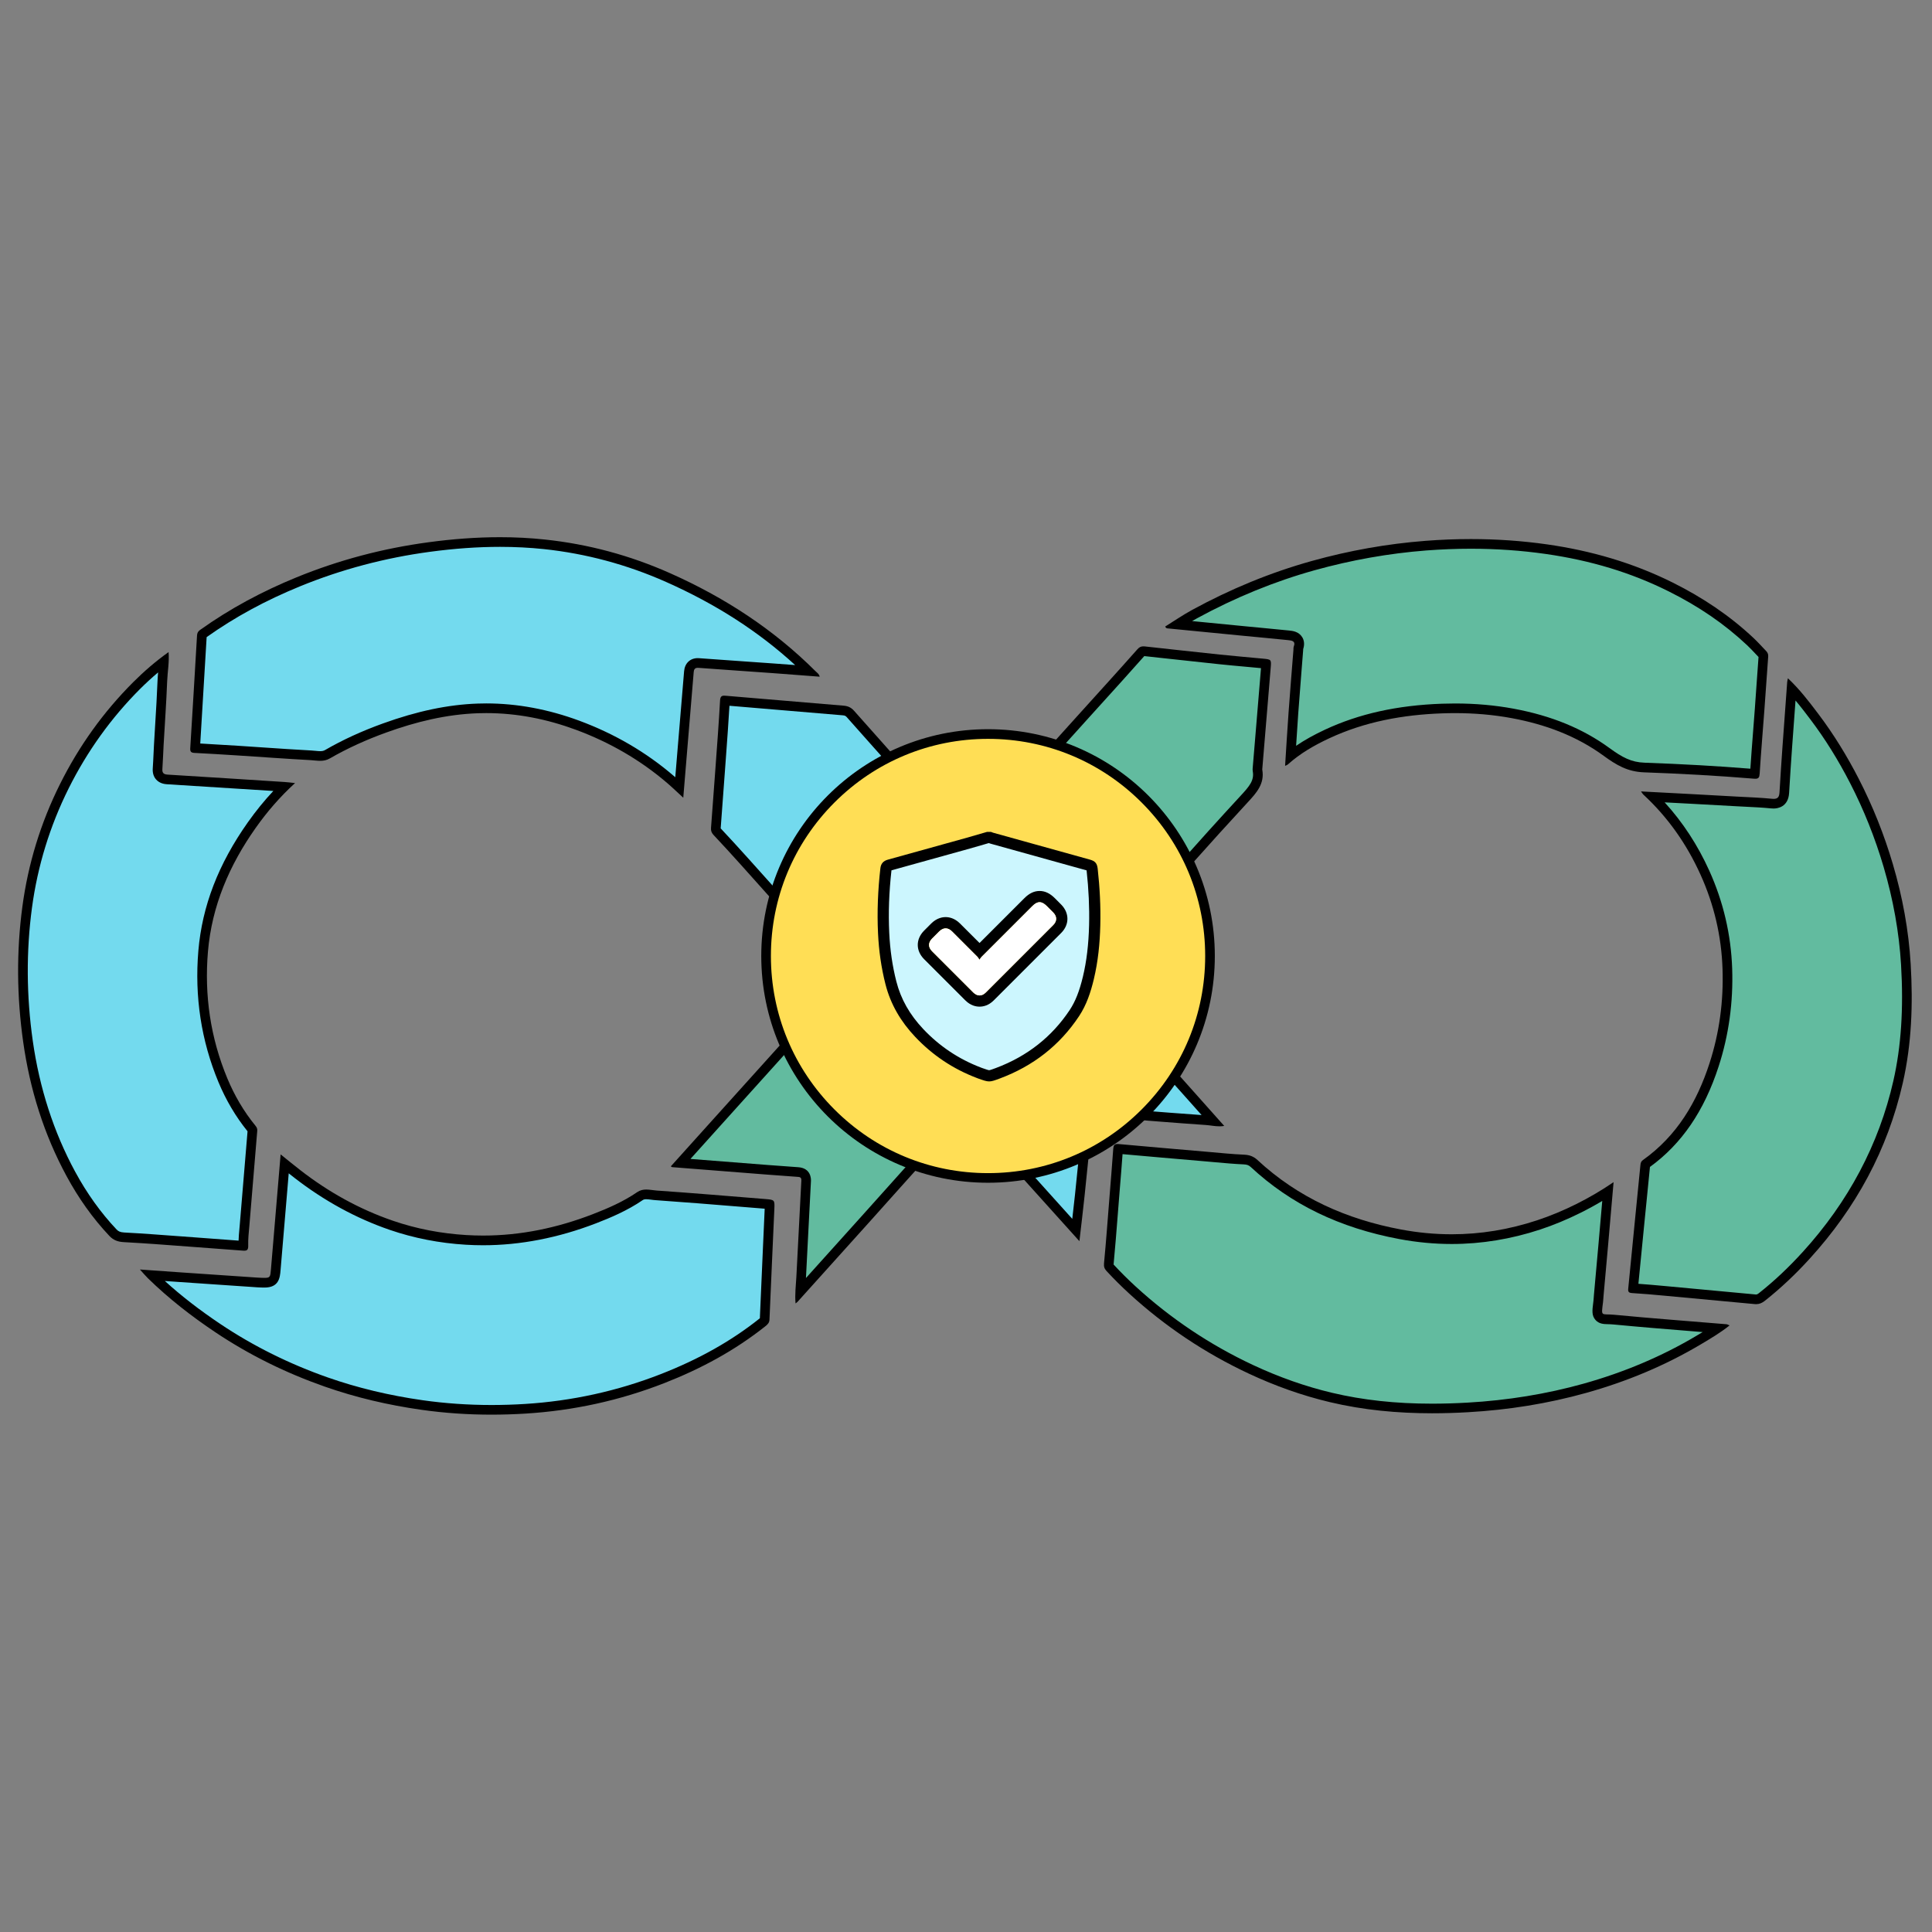 <?xml version="1.0" encoding="utf-8"?>
<!-- Generator: Adobe Illustrator 23.0.0, SVG Export Plug-In . SVG Version: 6.00 Build 0)  -->
<svg width="100" height="100" version="1.1" id="Layer_1" xmlns="http://www.w3.org/2000/svg" xmlns:xlink="http://www.w3.org/1999/xlink" x="0px" y="0px"
	 viewBox="0 0 1000 1000" style="enable-background:new 0 0 1000 1000;" xml:space="preserve">
<rect x="0" y="0" width="1000" height="1000" fill="#808080" stroke="none"/>
<style type="text/css">
	.st0{fill:#73DAEE;}
	.st1{fill:#62BB9F;}
	.st2{fill:#FFFFFF;}
	.st3{fill:#FFDE55;}
	.st4{fill:#CCF6FE;}
</style>
<g>
	<path class="st0" d="M535.02,612.39c-9.04-10.04-18.08-20.07-27.11-30.11c-0.92-1.02-2.83-3.05-4.85-5.19
		c-1.62-1.72-3.39-3.6-4.68-4.99c2.81-3.59,5.96-6.99,9.02-10.3c1.52-1.65,3.05-3.29,4.54-4.97c11.93-13.4,24.26-27.25,36.82-40.88
		c1.28-1.39,2.5-2.85,3.68-4.26c2.32-2.78,4.54-5.44,7.2-7.59c6.2,6.94,13.47,14.95,20.52,22.72c7.64,8.42,15.54,17.13,22.05,24.43
		l25.84,29c-0.26-0.03-0.53-0.07-0.79-0.1c-0.96-0.13-1.95-0.26-2.95-0.33c-11.91-0.81-24.02-1.77-35.73-2.71
		c-4.31-0.34-8.63-0.69-12.94-1.02c-0.77-0.06-1.55-0.1-2.33-0.13c-1.54-0.07-3-0.13-4.35-0.41c-0.57-0.12-1.09-0.17-1.57-0.17
		c-1.54,0-4.19,0.63-4.61,4.88c-1.2,12.21-2.5,25.32-3.88,38.4c-0.55,5.24-1.15,10.4-1.79,15.87c-0.08,0.7-0.17,1.41-0.25,2.12
		L535.02,612.39z"/>
	<g>
		<path d="M559.44,507.62c5.83,6.5,12.45,13.8,18.89,20.9c7.63,8.41,15.51,17.1,22.01,24.39l18.61,20.88l2.99,3.36
			c-11.08-0.77-22.31-1.66-33.19-2.53c-4.31-0.34-8.61-0.69-12.92-1.02c-0.83-0.06-1.64-0.1-2.42-0.13
			c-1.44-0.06-2.8-0.12-3.96-0.36c-0.74-0.15-1.42-0.23-2.07-0.23c-1.5,0-6.45,0.51-7.1,7.14c-1.21,12.25-2.51,25.38-3.87,38.39
			c-0.43,4.14-0.9,8.23-1.4,12.47l-9.1-10.11l-9.99-11.1c-8.72-9.68-17.44-19.36-26.15-29.05c-0.94-1.04-2.85-3.08-4.88-5.23
			c-1.06-1.13-2.19-2.32-3.2-3.4c2.35-2.86,4.9-5.61,7.55-8.48c1.5-1.63,3.06-3.31,4.57-5.01c11.93-13.4,24.26-27.25,36.8-40.85
			c1.32-1.44,2.56-2.92,3.76-4.35C556.05,511.27,557.68,509.32,559.44,507.62 M559.99,500.73c-5.31,3.57-8.82,8.92-13.06,13.52
			c-12.44,13.5-24.65,27.21-36.85,40.92c-5.03,5.65-10.43,10.97-14.94,17.07c1.97,2.24,8.92,9.5,10.91,11.71
			c12.04,13.39,24.1,26.77,36.15,40.15c5.4,6,10.8,11.99,16.5,18.33c0.94-8.17,1.88-15.83,2.68-23.51
			c1.34-12.8,2.62-25.61,3.88-38.42c0.17-1.7,0.64-2.63,2.12-2.63c0.31,0,0.66,0.04,1.07,0.12c2.27,0.47,4.66,0.4,6.99,0.58
			c16.23,1.27,32.45,2.63,48.69,3.73c2.3,0.16,4.62,0.68,7.08,0.68c0.8,0,1.62-0.06,2.45-0.2c-10.04-11.27-19.82-22.24-29.6-33.21
			C591.05,534.96,573.02,515.34,559.99,500.73L559.99,500.73z"/>
	</g>
</g>
<g>
	<path class="st0" d="M441.67,508.92c-7.86-8.76-16.96-18.96-25.78-28.84c-10.56-11.83-21.47-24.06-30.6-34.21
		c-5.37-5.97-9.85-10.85-14.09-15.35c-0.66-0.7-0.74-1.1-0.69-1.78c0.76-9.66,1.45-19.28,2.22-29.95c0.2-2.74,0.4-5.49,0.6-8.23
		c0.67-9.11,1.36-18.54,1.87-27.83c0-0.05,0.01-0.09,0.01-0.13c0.15,0.01,0.3,0.02,0.46,0.04c21.58,1.83,41.05,3.49,60.75,5.11
		c1.7,0.14,2.72,0.63,3.75,1.8c9.07,10.25,18.34,20.62,27.31,30.65l10.6,11.86c6.15,6.88,12.3,13.77,18.45,20.66
		c0.52,0.59,4.61,5.41,6.73,7.93c-2.16,2.91-4.64,5.54-7.26,8.3c-1.34,1.41-2.72,2.88-4.05,4.37c-13.9,15.69-25.54,28.59-36.62,40.6
		c-1.7,1.85-3.38,3.76-5,5.61C447.56,502.7,444.71,505.95,441.67,508.92z"/>
	<path d="M377.56,365.3c20.84,1.77,39.74,3.37,58.64,4.94c1.13,0.09,1.53,0.33,2.09,0.96c9.06,10.25,18.33,20.61,27.29,30.62
		c2.89,3.23,5.77,6.45,8.66,9.68l2.83,3.17c5.87,6.56,11.73,13.13,17.59,19.7c0.43,0.48,3.23,3.78,5.38,6.33
		c-1.79,2.21-3.78,4.32-5.86,6.52c-1.35,1.43-2.75,2.91-4.1,4.43c-13.89,15.67-25.52,28.56-36.59,40.57
		c-1.72,1.87-3.41,3.79-5.03,5.65c-2.26,2.58-4.43,5.06-6.69,7.4c-7.45-8.31-15.86-17.74-24.03-26.9
		c-10.55-11.82-21.45-24.05-30.58-34.19c-5.38-5.97-9.86-10.86-14.13-15.4c0,0,0,0-0.01-0.01c0.75-9.61,1.45-19.2,2.21-29.84
		c0.2-2.74,0.4-5.47,0.6-8.21C376.44,382.42,377.07,373.83,377.56,365.3 M374.83,360.08c-1.24,0-2.01,0.41-2.13,2.51
		c-0.65,12.01-1.6,24.01-2.46,36.01c-0.72,9.98-1.44,19.96-2.22,29.94c-0.12,1.51,0.31,2.57,1.36,3.69
		c4.75,5.05,9.42,10.16,14.05,15.31c17.38,19.31,40.73,45.63,58.09,64.95c5.7-5.18,10.45-11.24,15.65-16.88
		c12.37-13.41,24.56-26.99,36.66-40.64c4.24-4.78,8.98-9.13,12.59-14.46c-0.67-0.82-7.31-8.67-8.02-9.46
		c-6.8-7.63-13.62-15.25-20.43-22.88c-11.99-13.42-24.01-26.8-35.93-40.29c-1.54-1.74-3.22-2.45-5.42-2.63
		c-20.25-1.67-40.49-3.39-60.74-5.11C375.5,360.11,375.15,360.08,374.83,360.08L374.83,360.08z"/>
</g>
<g>
	<path class="st1" d="M414.21,668.54c0.06-1.34,0.16-2.68,0.26-3.99c0.09-1.18,0.18-2.36,0.24-3.54c0.39-7.29,0.76-14.58,1.12-21.87
		c0.47-9.33,0.94-18.65,1.45-27.98c0.09-1.57-0.36-4.25-4.28-4.52l-0.22-0.02c-2.85-0.23-5.69-0.43-8.54-0.63
		c-2.47-0.18-4.94-0.35-7.4-0.54c-14.89-1.16-29.78-2.33-44.67-3.5l3.71-4.12c4.36-4.84,8.71-9.68,13.07-14.51l10.98-12.19
		c13.76-15.27,27.51-30.54,41.28-45.8c9.74-10.79,19.49-21.87,28.92-32.59c15.32-17.41,31.15-35.41,47.32-52.59
		c1.57-1.67,3.13-3.33,4.69-5.01c19.89-21.27,39.3-42.81,58.06-63.64l6.97-7.71c7.72-8.53,15.7-17.35,23.46-26.11
		c0.56-0.63,0.82-0.63,1.17-0.63c0.17,0,0.35,0.01,0.53,0.03l9.22,1.01c9.69,1.06,19.71,2.16,29.58,3.2
		c4.64,0.49,9.36,0.92,13.92,1.33c2.8,0.25,5.6,0.51,8.4,0.78c0.67,0.06,1.4,0.13,1.91,0.21c-0.02,0.49-0.07,1.16-0.11,1.62
		c-1.04,12.82-2.11,25.65-3.19,38.47l-1.18,14.13c-0.02,0.17-0.06,0.52,0.01,0.95c1.1,6.16-2.6,10.16-6.89,14.8
		c-22.15,23.96-44.03,48.89-65.19,72.99c-16.57,18.88-33.7,38.39-50.85,57.32c-6.98,7.71-14.27,15.38-21.31,22.8
		c-8.38,8.83-17.05,17.96-25.29,27.23c-7.58,8.28-15.2,16.8-22.58,25.05c-3.59,4.02-7.19,8.04-10.79,12.05
		C436.74,643.54,425.48,656.04,414.21,668.54z"/>
	<path d="M592.28,339.59l9.05,0.99c9.68,1.06,19.69,2.16,29.54,3.19c4.66,0.49,9.39,0.92,13.96,1.33c2.62,0.24,5.24,0.48,7.86,0.73
		c-1.02,12.51-2.08,25.22-3.11,37.51l-1.19,14.21c-0.04,0.39-0.08,0.97,0.04,1.67c0.84,4.69-1.7,7.71-6.27,12.65
		c-22.17,23.99-44.06,48.92-65.23,73.04c-16.56,18.87-33.69,38.38-50.83,57.29c-6.96,7.69-14.24,15.35-21.27,22.76
		c-8.39,8.84-17.07,17.98-25.33,27.27c-7.59,8.3-15.2,16.81-22.57,25.04c-3.6,4.03-7.2,8.06-10.82,12.07
		c-9.64,10.73-19.3,21.44-28.95,32.16c0.01-0.12,0.01-0.25,0.02-0.37c0.39-7.28,0.75-14.57,1.12-21.85
		c0.46-9.18,0.95-18.67,1.45-27.99c0.06-1.11,0.03-6.69-6.61-7.15l-0.2-0.01c-2.86-0.23-5.76-0.43-8.57-0.63
		c-2.46-0.18-4.92-0.35-7.38-0.54c-13.87-1.08-27.77-2.17-39.61-3.1c4.47-4.96,8.92-9.92,13.39-14.87l10.92-12.13
		c13.78-15.29,27.55-30.58,41.34-45.86c9.75-10.8,19.5-21.89,28.94-32.61c15.3-17.39,31.13-35.38,47.26-52.53
		c1.57-1.67,3.14-3.34,4.7-5.01c19.9-21.28,39.32-42.83,58.09-63.67c2.33-2.58,4.66-5.16,6.99-7.73
		C576.69,356.99,584.59,348.27,592.28,339.59 M591.8,334.55c-1.14,0-2.05,0.35-3.04,1.47c-10.05,11.35-20.26,22.55-30.42,33.8
		c-19.23,21.34-38.43,42.64-58.03,63.6c-1.56,1.67-3.12,3.34-4.69,5c-26.14,27.79-50.72,56.91-76.27,85.22
		c-17.43,19.32-34.85,38.66-52.27,57.99c-6.61,7.34-13.22,14.69-19.85,22.05c0.33,0.23,0.48,0.42,0.64,0.43
		c16.25,1.29,32.5,2.57,48.76,3.83c5.31,0.41,10.63,0.75,15.94,1.18c1.12,0.09,2.31,0.02,2.21,1.91c-0.9,16.62-1.7,33.24-2.58,49.85
		c-0.24,4.49-0.84,8.97-0.42,13.77c0.55-0.43,0.81-0.59,1.01-0.81c12.35-13.71,24.71-27.42,37.05-41.15
		c11.12-12.37,22.15-24.84,33.38-37.11c15.13-17.02,31.27-33.12,46.59-50.02c39.07-43.11,76.55-87.6,116.02-130.29
		c4.49-4.85,8.83-9.58,7.52-16.92c-0.02-0.1,0.01-0.21,0.01-0.32c1.46-17.53,2.94-35.06,4.37-52.6c0.33-4.08,0.24-4.11-4.05-4.52
		c-7.43-0.71-14.87-1.33-22.29-2.11c-12.93-1.35-25.86-2.79-38.79-4.21C592.32,334.56,592.06,334.55,591.8,334.55L591.8,334.55z"/>
</g>
<g>
	<path class="st1" d="M908.95,672.51c-0.16,0-0.33-0.01-0.5-0.03c-13.53-1.29-28.21-2.65-46.2-4.3l-1.15-0.11
		c-5.17-0.47-10.5-0.96-15.79-1.28c0.71-7.09,1.4-14.19,2.1-21.28c0.44-4.54,0.89-9.08,1.33-13.62c0.34-3.41,0.68-6.82,1.02-10.24
		c0.62-6.13,1.23-12.27,1.82-18.41c0.05-0.52,0.1-0.64,0.11-0.66c0,0,0.04-0.06,0.2-0.17c16.33-11.62,27.89-28.39,35.32-51.27
		c5.14-15.83,7.46-32.57,6.88-49.76c-0.58-17.25-4.5-34.01-11.66-49.82c-6.78-14.96-15.83-28.1-26.96-39.13l2.46,0.13
		c6.19,0.32,12.21,0.64,18.24,0.96c7.56,0.41,15.12,0.83,22.68,1.25c1.66,0.09,3.33,0.18,4.99,0.26c4.31,0.21,8.77,0.43,13.1,0.86
		c0.4,0.04,0.78,0.06,1.12,0.06c2.37,0,5.25-0.99,5.52-5.71c0.49-8.54,1.08-17.1,1.54-23.6c0.68-9.68,1.39-19.35,2.11-29.02
		l0.08-1.16c4.52,4.8,8.36,9.88,11.83,14.47c7.52,9.93,14.49,21.12,20.73,33.26c7.14,13.88,13.01,28.57,17.47,43.67
		c5.08,17.21,8.15,34.46,9.15,51.28c1.36,23,0.04,42.89-4.03,60.81c-7.55,33.2-23.54,63.39-47.51,89.72
		c-7.51,8.25-15.04,15.32-23.02,21.63C910.86,672.17,910,672.51,908.95,672.51z"/>
	<path d="M929.36,362.58c2.83,3.36,5.39,6.74,7.78,9.9c7.43,9.82,14.33,20.89,20.5,32.9c7.07,13.74,12.88,28.29,17.29,43.24
		c5.02,17.03,8.07,34.09,9.05,50.72c1.35,22.76,0.05,42.42-3.98,60.1c-7.45,32.78-23.24,62.58-46.92,88.59
		c-7.42,8.15-14.85,15.13-22.73,21.35c-0.82,0.64-1.17,0.64-1.43,0.64c-0.08,0-0.17,0-0.26-0.01c-13.44-1.28-28.12-2.64-46.21-4.3
		l-1.1-0.1c-4.36-0.4-8.84-0.81-13.32-1.12c0.63-6.32,1.25-12.7,1.86-18.89c0.44-4.48,0.87-8.96,1.32-13.43
		c0.34-3.42,0.68-6.85,1.03-10.27c0.59-5.86,1.2-11.92,1.77-17.9c16.43-11.92,28.07-28.95,35.56-52.04
		c5.23-16.11,7.59-33.14,7-50.62c-0.59-17.58-4.59-34.66-11.89-50.77c-5.98-13.21-13.72-25.03-23.06-35.27
		c4.85,0.25,9.61,0.51,14.38,0.76c7.56,0.41,15.12,0.82,22.67,1.25c1.67,0.09,3.33,0.18,5,0.26c4.28,0.21,8.71,0.43,12.98,0.85
		c0.48,0.05,0.94,0.07,1.37,0.07c1.77,0,7.58-0.58,8.02-8.06c0.49-8.53,1.08-17.08,1.54-23.57
		C928.17,378.78,928.77,370.59,929.36,362.58 M925.42,351.07c-0.18,0.92-0.33,1.42-0.37,1.92c-0.82,11.17-1.65,22.34-2.44,33.51
		c-0.55,7.88-1.09,15.75-1.54,23.64c-0.13,2.32-0.86,3.35-3.02,3.35c-0.27,0-0.56-0.02-0.87-0.05c-6.04-0.6-12.13-0.79-18.2-1.13
		c-7.56-0.43-15.12-0.84-22.69-1.25c-8.8-0.47-17.61-0.93-26.91-1.42c0.61,0.83,0.85,1.29,1.2,1.62
		c12.72,11.74,22.42,25.61,29.56,41.36c7.05,15.56,10.87,31.84,11.44,48.87c0.56,16.68-1.6,33.04-6.76,48.91
		c-6.5,20.03-16.85,37.53-34.39,50c-1.03,0.73-1.24,1.5-1.35,2.63c-0.91,9.55-1.89,19.09-2.84,28.64
		c-1.16,11.78-2.29,23.56-3.47,35.34c-0.16,1.63,0.28,2.18,2.03,2.28c5.74,0.34,11.48,0.87,17.21,1.4c15.4,1.41,30.8,2.83,46.19,4.3
		c0.25,0.02,0.5,0.04,0.74,0.04c1.71,0,3.11-0.6,4.52-1.72c8.41-6.64,16.12-13.99,23.32-21.91c23.82-26.17,40.22-56.22,48.1-90.85
		c4.62-20.31,5.31-40.88,4.09-61.51c-1.04-17.59-4.24-34.88-9.25-51.84c-4.51-15.28-10.38-29.98-17.64-44.11
		c-6.05-11.77-12.96-23.05-20.96-33.63C936.34,363.13,931.52,356.82,925.42,351.07L925.42,351.07z"/>
</g>
<g>
	<path class="st0" d="M254.42,729.73c-12.23,0-24.34-0.84-35.99-2.5c-17.49-2.49-34.18-6.49-49.6-11.91
		c-20.1-7.06-38.94-16.43-56-27.84c-13.21-8.84-24.44-17.82-34.33-27.44l0.71,0.05c4.58,0.33,8.92,0.64,13.25,0.93
		c10.31,0.71,20.61,1.41,30.92,2.11l6.7,0.45l1.32,0.1c1.26,0.09,2.57,0.19,3.89,0.22c0.62,0.02,1.17,0.03,1.64,0.03
		c5.24,0,5.49-2.97,5.81-6.73c1.22-14.48,2.44-28.96,3.67-43.56l0.94-11.22c2.26,1.82,4.41,3.55,6.64,5.28
		c15.11,11.71,31.45,20.63,48.56,26.51c12.25,4.21,25.28,6.75,38.73,7.55c2.91,0.17,5.86,0.26,8.77,0.26
		c18.94,0,38.3-3.76,57.54-11.17c7.38-2.84,15.96-6.46,23.65-11.74c0.91-0.63,1.91-0.91,3.23-0.91c0.9,0,1.85,0.12,2.86,0.26
		c0.73,0.1,1.5,0.2,2.27,0.25c14.63,1.01,29.5,2.22,43.88,3.39c4.13,0.34,8.26,0.67,12.4,1.01c0.91,0.07,1.91,0.15,2.48,0.25
		c0.03,0.58-0.02,1.55-0.05,2.37c-0.31,7.09-0.63,14.19-0.95,21.28c-0.54,11.97-1.08,23.95-1.58,35.92
		c-0.02,0.49-0.11,0.71-1.11,1.51c-14.78,11.76-31.68,21.28-51.66,29.09c-22.67,8.87-46.61,14.13-71.14,15.64
		C266.01,729.54,260.14,729.73,254.42,729.73z"/>
	<path d="M149.44,607.31c1,0.79,1.99,1.58,3.01,2.37c15.33,11.88,31.9,20.93,49.28,26.9c12.47,4.28,25.72,6.87,39.39,7.69
		c2.96,0.18,5.96,0.27,8.92,0.27c19.25,0,38.91-3.82,58.43-11.34c7.52-2.9,16.27-6.59,24.17-12.01c0.41-0.28,0.88-0.47,1.82-0.47
		c0.74,0,1.61,0.11,2.53,0.23c0.77,0.1,1.57,0.21,2.42,0.26c14.6,1.01,29.44,2.22,43.79,3.39c4.15,0.34,8.3,0.68,12.46,1.01
		c0.05,0,0.09,0.01,0.14,0.01c0,0,0,0.01,0,0.01c-0.31,7.1-0.63,14.2-0.95,21.3c-0.52,11.6-1.06,23.6-1.55,35.41
		c-0.05,0.04-0.11,0.09-0.19,0.15c-14.58,11.61-31.27,21-51.01,28.72c-22.43,8.77-46.11,13.98-70.38,15.48
		c-5.81,0.36-11.62,0.54-17.29,0.54c-12.11,0-24.1-0.83-35.64-2.47c-17.33-2.46-33.86-6.43-49.13-11.79
		c-19.9-6.99-38.56-16.26-55.44-27.56c-10.87-7.27-20.38-14.63-28.89-22.37c2.34,0.17,4.65,0.33,6.95,0.49
		c10.27,0.71,20.55,1.4,30.82,2.1l6.8,0.46c0.43,0.03,0.86,0.06,1.3,0.09c1.3,0.1,2.64,0.2,4.02,0.23c0.65,0.02,1.21,0.03,1.7,0.03
		c7.54,0,7.98-5.21,8.3-9.02c1.22-14.47,2.44-28.95,3.67-43.54L149.44,607.31 M145.25,597.52c-1.69,20.02-3.34,39.74-5.01,59.46
		c-0.33,3.91-0.39,4.44-3.32,4.44c-0.45,0-0.97-0.01-1.57-0.03c-1.7-0.04-3.4-0.2-5.1-0.31c-12.54-0.85-25.08-1.7-37.62-2.56
		c-6.46-0.44-12.91-0.91-20.21-1.43c1.82,2,2.96,3.39,4.25,4.64c10.68,10.41,22.37,19.52,34.77,27.82
		c17.66,11.82,36.56,21.1,56.56,28.12c16.26,5.71,32.98,9.6,50.08,12.03c12.09,1.72,24.21,2.52,36.34,2.52
		c5.86,0,11.73-0.19,17.6-0.55c24.73-1.53,48.74-6.75,71.9-15.81c18.85-7.37,36.45-16.84,52.31-29.47c1.1-0.88,1.98-1.71,2.05-3.36
		c0.79-19.07,1.69-38.13,2.52-57.19c0.21-4.81,0.16-4.83-4.73-5.23c-18.77-1.51-37.52-3.1-56.3-4.4c-1.73-0.12-3.52-0.51-5.3-0.51
		c-1.56,0-3.12,0.3-4.65,1.34c-7.15,4.91-15.1,8.37-23.14,11.47c-18.3,7.05-37.14,11.01-56.64,11.01c-2.86,0-5.73-0.09-8.62-0.26
		c-13.04-0.78-25.75-3.19-38.07-7.42c-17.41-5.98-33.3-14.85-47.84-26.12C152.1,603.08,148.76,600.33,145.25,597.52L145.25,597.52z"
		/>
</g>
<g>
	<path class="st0" d="M125.67,644.82c-7.57-0.6-15.02-1.14-23.27-1.74c-3.11-0.23-6.23-0.46-9.34-0.69
		c-9.47-0.71-19.26-1.44-28.91-1.96c-2.55-0.14-4.19-0.82-5.63-2.35c-8.29-8.77-15.64-19.03-21.84-30.47
		C25.47,586.92,18,563.84,14.48,539c-3.32-23.4-3.46-46.77-0.41-69.44c2.93-21.84,9.4-42.89,19.22-62.58
		c9.71-19.48,22.33-37.04,37.5-52.2c4.54-4.53,9.15-8.6,14.01-12.34c-0.08,1.55-0.22,3.11-0.37,4.71c-0.16,1.78-0.33,3.62-0.4,5.46
		c-0.28,7.47-0.75,15.07-1.21,22.42c-0.21,3.46-0.43,6.93-0.62,10.39c-0.1,1.69-0.17,3.38-0.25,5.07c-0.11,2.42-0.22,4.91-0.39,7.35
		c-0.12,1.67,0.24,2.95,1.1,3.93c1.16,1.32,2.84,1.57,4,1.64c19.21,1.17,38.74,2.43,57.62,3.64l2.78,0.18
		c-6.06,5.99-11.57,12.51-16.72,19.8c-15.02,21.24-23.25,42.59-25.18,65.27c-1.98,23.26,1.46,45.72,10.2,66.76
		c3.85,9.27,8.88,17.74,14.94,25.17c0.41,0.5,0.4,0.61,0.38,0.79c-1.38,16.34-2.74,32.67-4.07,49.01c-0.06,0.74-0.13,1.48-0.2,2.22
		c-0.25,2.79-0.52,5.67-0.42,8.57C125.89,644.83,125.78,644.83,125.67,644.82z"/>
	<path d="M81.84,348.03c-0.13,1.47-0.25,2.97-0.31,4.5c-0.28,7.44-0.75,15.03-1.2,22.36c-0.21,3.47-0.43,6.94-0.62,10.41
		c-0.1,1.7-0.17,3.4-0.25,5.1c-0.11,2.4-0.22,4.88-0.39,7.29c-0.16,2.33,0.41,4.27,1.71,5.75c1.98,2.26,4.8,2.43,5.73,2.49
		c18.31,1.12,36.92,2.31,54.97,3.47c-4.69,5-9.04,10.36-13.18,16.21c-15.28,21.61-23.66,43.37-25.63,66.51
		c-2.01,23.67,1.48,46.52,10.38,67.93c3.9,9.38,8.97,17.96,15.08,25.51c-1.46,17.36-2.78,33.17-4.02,48.3
		c-0.06,0.73-0.13,1.46-0.19,2.2c-0.18,1.98-0.37,4.02-0.43,6.09c-6.91-0.54-13.84-1.05-20.91-1.56c-3.12-0.23-6.25-0.46-9.37-0.69
		c-9.47-0.71-19.26-1.44-28.93-1.96c-2.17-0.12-3.09-0.66-3.95-1.57c-8.15-8.62-15.37-18.69-21.46-29.95
		C27.81,586,20.43,563.2,16.95,538.65c-3.29-23.18-3.42-46.31-0.41-68.75c2.89-21.56,9.28-42.35,18.98-61.8
		c9.59-19.23,22.05-36.58,37.03-51.55C75.6,353.52,78.68,350.69,81.84,348.03 M87.26,337.51c-6.7,4.79-12.67,9.94-18.24,15.51
		c-15.54,15.53-28.14,33.14-37.97,52.85c-10.02,20.09-16.49,41.24-19.46,63.36c-3.13,23.33-2.9,46.73,0.42,70.12
		c3.47,24.49,10.69,47.69,22.46,69.44c6.1,11.26,13.41,21.68,22.22,31c1.99,2.1,4.29,2.96,7.31,3.13
		c12.75,0.68,25.48,1.72,38.21,2.65c7.75,0.56,15.5,1.13,23.25,1.74c0.34,0.03,0.65,0.05,0.94,0.05c1.36,0,2.16-0.43,2.08-2.59
		c-0.12-3.49,0.32-7.01,0.61-10.51c1.34-16.34,2.7-32.67,4.07-49.01c0.09-1.05-0.28-1.78-0.94-2.58
		c-6.08-7.45-10.88-15.67-14.57-24.55c-8.74-21.04-11.93-43.02-10.01-65.59c2.01-23.64,11.11-44.78,24.73-64.04
		c5.84-8.26,12.41-15.92,20.35-23.18c-2.18-0.22-3.74-0.44-5.32-0.54c-20.2-1.3-40.4-2.6-60.6-3.83c-2.01-0.12-2.9-0.79-2.75-2.9
		c0.29-4.14,0.41-8.3,0.64-12.45c0.62-10.95,1.41-21.9,1.83-32.86C86.72,347.72,87.67,342.74,87.26,337.51L87.26,337.51z"/>
</g>
<g>
	<path class="st1" d="M741.28,729c-19.1,0-36.25-1.87-52.43-5.71c-13.82-3.28-27.74-8.18-41.37-14.56
		c-22.39-10.47-43.02-24.28-61.31-41.02c-4.01-3.67-7.91-7.56-11.61-11.56c-0.58-0.62-0.73-0.96-0.63-2.02
		c0.83-8.7,1.52-17.54,2.19-26.09c0.2-2.58,0.4-5.16,0.61-7.74l0.42-5.26c0.53-6.64,1.08-13.51,1.57-20.27c0-0.04,0-0.07,0.01-0.1
		c13.96,1.27,28.17,2.49,41.9,3.67l4.63,0.4c1.46,0.13,2.91,0.26,4.37,0.39c4.65,0.42,9.46,0.86,14.23,1.06
		c2.28,0.1,3.81,0.69,5.28,2.06c20.39,18.93,45.11,30.91,75.59,36.63c8.9,1.67,17.87,2.51,26.68,2.51c0,0,0,0,0,0
		c15.07,0,30.2-2.47,44.98-7.36c6.83-2.26,13.79-5.14,20.67-8.58c5.27-2.63,10.28-5.46,15.19-8.61l-0.45,5.12
		c-0.69,7.9-1.36,15.62-2.04,23.35c-0.47,5.31-0.95,10.61-1.43,15.92l-0.83,9.24c-0.04,0.44-0.07,0.87-0.1,1.31
		c-0.04,0.6-0.08,1.21-0.15,1.8l-0.14,1.15c-0.46,3.67-0.67,5.34,0.55,6.76c1.12,1.3,2.67,1.33,4.47,1.37
		c0.86,0.02,1.92,0.04,3.26,0.17c13.45,1.29,27.13,2.39,40.36,3.46c4.4,0.35,8.8,0.71,13.19,1.07c-3.04,2.07-6.17,3.93-9.22,5.75
		l-0.42,0.25c-17.89,10.65-37.74,19.07-58.99,25.01c-19.27,5.38-39.66,8.72-60.61,9.9C753.36,728.82,747.16,729,741.28,729z"/>
	<path d="M581.03,597.38c13.27,1.2,26.71,2.35,39.74,3.47l4.27,0.37c1.45,0.12,2.89,0.26,4.34,0.39c4.69,0.42,9.53,0.86,14.37,1.07
		c1.69,0.07,2.65,0.44,3.68,1.4c20.74,19.26,45.88,31.45,76.83,37.25c9.05,1.7,18.18,2.56,27.14,2.56c15.33,0,30.73-2.52,45.77-7.48
		c6.94-2.29,14.01-5.22,21-8.71c3.83-1.91,7.53-3.93,11.15-6.1l-0.02,0.26c-0.68,7.86-1.35,15.55-2.03,23.24
		c-0.47,5.3-0.95,10.61-1.43,15.91c-0.28,3.08-0.56,6.17-0.83,9.25c-0.04,0.46-0.07,0.92-0.1,1.38c-0.04,0.59-0.08,1.15-0.14,1.65
		l-0.14,1.15c-0.49,3.88-0.81,6.44,1.14,8.71c1.85,2.14,4.32,2.19,6.31,2.24c0.86,0.02,1.83,0.04,3.07,0.16
		c13.46,1.29,27.15,2.39,40.38,3.46c1.92,0.15,3.85,0.31,5.77,0.47c-0.95,0.57-1.9,1.14-2.87,1.71l-0.42,0.25
		c-17.7,10.54-37.35,18.87-58.38,24.75c-19.1,5.34-39.31,8.64-60.08,9.81c-6.3,0.36-12.45,0.54-18.28,0.54
		c-18.91,0-35.87-1.85-51.86-5.64c-13.66-3.24-27.41-8.09-40.89-14.39c-22.16-10.37-42.58-24.03-60.68-40.6
		c-3.95-3.61-7.8-7.45-11.45-11.4c0-0.03,0.01-0.07,0.01-0.11c0.83-8.73,1.52-17.6,2.19-26.17c0.2-2.57,0.4-5.13,0.61-7.7l0.42-5.24
		C580.11,609.4,580.6,603.37,581.03,597.38 M578.38,592.14c-1.57,0-2.04,0.76-2.16,2.44c-0.61,8.51-1.31,17.01-1.99,25.51
		c-0.9,11.27-1.72,22.54-2.79,33.8c-0.16,1.73,0.2,2.78,1.28,3.96c3.76,4.07,7.68,7.97,11.76,11.71
		c18.54,16.97,39.16,30.78,61.94,41.44c13.47,6.3,27.4,11.29,41.85,14.73c17.5,4.16,35.19,5.78,53.01,5.78
		c6.17,0,12.36-0.19,18.56-0.55c20.76-1.17,41.14-4.4,61.14-9.99c20.94-5.85,40.89-14.13,59.59-25.27
		c4.95-2.95,9.94-5.89,14.66-9.67c-0.78-0.3-1.17-0.56-1.58-0.6c-19.34-1.62-38.7-3.04-58.02-4.9c-7.01-0.67-6.89,1.39-5.89-6.66
		c0.13-1.06,0.16-2.13,0.26-3.2c0.75-8.39,1.52-16.77,2.26-25.16c0.97-11.04,1.93-22.09,2.93-33.63
		c-6.5,4.44-12.76,8.07-19.25,11.31c-6.59,3.29-13.37,6.14-20.34,8.44c-14.56,4.81-29.29,7.23-44.2,7.23
		c-8.68,0-17.42-0.82-26.22-2.47c-28.07-5.26-53.25-16.41-74.35-36c-1.98-1.84-4.13-2.61-6.88-2.73
		c-6.17-0.26-12.33-0.91-18.49-1.44c-15.51-1.33-31.02-2.66-46.53-4.07C578.74,592.15,578.55,592.14,578.38,592.14L578.38,592.14z"
		/>
</g>
<g>
	<path class="st0" d="M351.59,407.56c-1.51-1.4-2.97-2.75-4.49-4.05c-13.98-12.02-30.17-21.48-48.12-28.12
		c-15.76-5.83-31.67-8.79-47.28-8.79c-1.45,0-2.91,0.03-4.36,0.08c-15.07,0.52-30.88,3.84-48.32,10.15
		c-10.88,3.93-20.54,8.37-29.53,13.57c-1.1,0.64-2.26,0.92-3.76,0.92c-0.86,0-1.74-0.09-2.68-0.18c-0.69-0.07-1.38-0.13-2.07-0.17
		c-8.5-0.46-17.14-1.04-25.49-1.61c-4.25-0.29-8.5-0.58-12.75-0.85c-8.73-0.56-15.46-0.96-21.76-1.28c1.3-20.98,2.44-40,3.5-58.13
		c0.04-0.6,0.11-0.7,0.52-1c14.91-10.64,31.1-19.47,49.49-26.98c21.46-8.77,44.2-14.81,67.58-17.95c13.01-1.75,25.03-2.6,36.75-2.6
		c7.81,0,15.52,0.4,22.93,1.18c22,2.32,43.53,8.11,63.98,17.19c28.49,12.66,52.3,28.5,72.69,48.37l-1.62-0.13
		c-5.56-0.43-11.06-0.86-16.57-1.25c-5.22-0.38-10.44-0.74-15.66-1.1c-7.63-0.53-15.26-1.07-22.89-1.63
		c-0.18-0.01-0.36-0.02-0.52-0.02c-0.99,0-4.23,0.32-4.58,4.47c-0.96,11.38-1.9,22.77-2.85,34.15L351.59,407.56z"/>
	<path d="M258.83,283.05c7.72,0,15.35,0.39,22.67,1.16c21.74,2.3,43.01,8.01,63.22,16.99c25.86,11.49,47.83,25.62,66.85,43.04
		c-3.71-0.28-7.46-0.57-11.16-0.83c-5.21-0.38-10.43-0.74-15.64-1.1c-7.51-0.52-15.28-1.07-22.9-1.63
		c-0.25-0.02-0.48-0.03-0.71-0.03c-3.95,0-6.72,2.65-7.07,6.76c-0.97,11.58-1.94,23.17-2.9,34.75l-0.37,4.4
		c-0.43,5.2-0.86,10.4-1.3,15.74c-0.26-0.23-0.52-0.46-0.79-0.69c-14.21-12.21-30.66-21.82-48.88-28.57
		c-16.04-5.94-32.24-8.95-48.15-8.95c-1.47,0-2.97,0.03-4.44,0.08c-15.34,0.53-31.39,3.9-49.08,10.3
		c-11.02,3.98-20.81,8.48-29.93,13.75c-0.72,0.41-1.44,0.58-2.51,0.58c-0.73,0-1.56-0.08-2.44-0.17c-0.69-0.07-1.41-0.14-2.17-0.18
		c-8.49-0.46-17.13-1.04-25.49-1.61c-4.24-0.29-8.48-0.57-12.72-0.85c-7.58-0.49-13.65-0.85-19.27-1.15
		c1.22-19.72,2.3-37.77,3.31-55.07c14.62-10.37,30.49-19,48.49-26.35c21.26-8.69,43.79-14.67,66.96-17.79
		C235.31,283.9,247.22,283.05,258.83,283.05L258.83,283.05 M258.82,278.05c-12.38,0-24.74,0.96-37.08,2.63
		c-23.5,3.16-46.21,9.14-68.19,18.12c-17.71,7.23-34.43,16.15-50,27.26c-1.08,0.77-1.49,1.58-1.57,2.89
		c-1.13,19.46-2.31,38.92-3.51,58.38c-0.1,1.63,0.4,2.29,2.09,2.37c7.34,0.37,14.68,0.82,22.02,1.29
		c12.76,0.82,25.5,1.77,38.27,2.46c1.63,0.09,3.25,0.35,4.88,0.35c1.64,0,3.3-0.27,5.01-1.25c9.27-5.35,19.04-9.73,29.13-13.38
		c15.39-5.57,31.14-9.43,47.55-10c1.43-0.05,2.85-0.07,4.27-0.07c15.95,0,31.42,3.09,46.42,8.64c17.39,6.44,33.26,15.56,47.36,27.67
		c2.69,2.31,5.23,4.78,8.19,7.49c0.74-9.01,1.44-17.46,2.14-25.91c1.08-13.05,2.16-26.1,3.26-39.15c0.11-1.34,0.6-2.18,2.09-2.18
		c0.11,0,0.22,0,0.34,0.01c12.85,0.96,25.71,1.81,38.56,2.74c8.02,0.58,16.03,1.22,24.22,1.84c-0.35-1.47-1.34-2.02-2.06-2.74
		c-21.86-21.83-47.31-38.36-75.45-50.86c-20.65-9.18-42.26-15.02-64.73-17.39C274.28,278.43,266.55,278.05,258.82,278.05
		L258.82,278.05z"/>
</g>
<g>
	<path class="st1" d="M908.07,400.56c-17.65-1.47-36.29-2.55-56.98-3.29c-8.24-0.3-13.72-3.83-19.53-8.07
		c-13.48-9.84-29.37-16.35-48.57-19.93c-9.47-1.76-19.52-2.65-29.85-2.65c-2.21,0-4.47,0.04-6.73,0.12
		c-22.79,0.81-42.27,5.12-59.56,13.2c-7.62,3.56-13.7,7.19-18.84,11.28c0.07-1.1,0.14-2.19,0.21-3.28
		c0.39-6.21,0.79-12.63,1.24-18.89c0.55-7.55,1.16-15.23,1.75-22.66c0.26-3.29,0.52-6.57,0.78-9.86c0.02-0.22,0.02-0.46,0.02-0.69
		c0-0.1,0-0.2,0-0.3c0.65-1.73,0.6-3.22-0.14-4.42c-1.16-1.89-3.39-2.12-4.88-2.27c-4.82-0.49-9.65-0.95-14.47-1.41
		c-2.82-0.27-5.65-0.54-8.47-0.81c-11.54-1.12-23.08-2.25-34.62-3.39c2.87-1.84,5.83-3.72,8.83-5.36
		c19.93-10.87,40.6-19.32,61.45-25.13c19.18-5.34,38.79-8.82,58.29-10.33c7.84-0.61,15.69-0.92,23.34-0.92
		c13.23,0,26.37,0.92,39.08,2.74c23.69,3.39,44.75,9.79,64.38,19.59c15.93,7.95,29.4,17.19,41.16,28.25
		c1.62,1.52,3.19,3.2,4.72,4.82c0.55,0.59,1.1,1.17,1.66,1.76c0.41,0.43,0.43,0.64,0.41,0.94c-0.38,5.03-0.73,10.07-1.08,15.1
		c-0.29,4.11-0.57,8.22-0.88,12.33c-0.28,3.82-0.58,7.65-0.88,11.47c-0.55,7.11-1.12,14.47-1.58,21.72
		c-0.01,0.13-0.02,0.24-0.03,0.34C908.22,400.58,908.14,400.57,908.07,400.56z"/>
	<path d="M761.34,284.02c13.11,0,26.14,0.91,38.72,2.71c23.42,3.35,44.23,9.68,63.62,19.35c15.71,7.83,28.98,16.94,40.57,27.84
		c1.56,1.47,3.04,3.04,4.61,4.71c0.44,0.47,0.89,0.95,1.35,1.43c-0.36,4.85-0.71,9.77-1.04,14.52c-0.29,4.09-0.57,8.19-0.87,12.28
		c-0.28,3.8-0.57,7.59-0.87,11.39c-0.5,6.43-1.01,13.06-1.45,19.63c-17.01-1.38-34.96-2.4-54.78-3.11
		c-6.89-0.25-11.52-2.75-18.15-7.59c-13.79-10.06-30.01-16.72-49.58-20.36c-9.62-1.79-19.82-2.7-30.31-2.7
		c-2.24,0-4.53,0.04-6.82,0.12c-23.13,0.82-42.93,5.21-60.53,13.43c-5.75,2.69-10.65,5.42-14.95,8.36
		c0.36-5.73,0.71-11.22,1.11-16.81c0.55-7.56,1.16-15.25,1.75-22.69c0.26-3.27,0.52-6.55,0.78-9.82c0.02-0.24,0.03-0.49,0.03-0.74
		c0.93-2.87,0.26-4.92-0.5-6.16c-1.81-2.95-5.02-3.27-6.75-3.45c-4.83-0.49-9.74-0.96-14.48-1.41c-2.83-0.27-5.65-0.54-8.48-0.81
		c-9.09-0.88-18.19-1.78-27.29-2.67c0.82-0.48,1.63-0.95,2.45-1.39c19.76-10.77,40.26-19.16,60.92-24.91
		c19.03-5.3,38.48-8.75,57.81-10.25C745.96,284.33,753.75,284.02,761.34,284.02 M761.34,279.02c-7.84,0-15.68,0.31-23.54,0.92
		c-19.93,1.54-39.49,5.04-58.77,10.41c-21.67,6.04-42.27,14.59-61.98,25.34c-4.82,2.63-9.36,5.75-13.96,8.61
		c0.46,1.03,1.04,0.93,1.55,0.98c13.05,1.28,26.11,2.56,39.16,3.83c7.65,0.74,15.3,1.44,22.94,2.22c1.94,0.2,4.03,0.45,2.89,3.4
		c-0.18,0.48-0.11,1.06-0.15,1.59c-0.85,10.85-1.75,21.69-2.53,32.54c-0.66,9.11-1.19,18.23-1.79,27.55
		c0.56-0.28,1.09-0.43,1.46-0.76c6.33-5.68,13.6-9.86,21.27-13.45c18.57-8.68,38.29-12.25,58.59-12.97
		c2.22-0.08,4.43-0.12,6.64-0.12c9.85,0,19.65,0.8,29.4,2.61c17.23,3.2,33.39,9.15,47.55,19.49c6.45,4.7,12.25,8.24,20.92,8.55
		c18.95,0.68,37.93,1.71,56.86,3.29c0.26,0.02,0.49,0.03,0.7,0.03c1.7,0,2.12-0.71,2.25-2.69c0.7-11.06,1.64-22.11,2.46-33.17
		c0.67-9.14,1.27-18.29,1.96-27.43c0.09-1.2-0.34-2.07-1.09-2.85c-2.14-2.24-4.22-4.55-6.47-6.68
		c-12.44-11.7-26.47-21.04-41.76-28.67c-20.63-10.29-42.43-16.58-65.14-19.82C787.66,279.91,774.51,279.02,761.34,279.02
		L761.34,279.02z"/>
</g>
<path class="st2" d="M542.77,441.65c0.02-4.34,2.27-7.38,6.73-9.11c2.87-1.11,7.72,0.2,10.06,2.57c0.85,0.86,0.93,1.33,0.06,2.27
	c-2.73,2.99-5.22,6.2-8,9.15c-1.86,1.96-0.58,2.52,1.04,2.91c4.12,0.98,7.76-1.68,8.72-6.39c0.26-1.28,0.11-2.79,2.03-2.48
	c2.1,0.33,1.13,2.11,1.02,3.1c-0.6,5.16-6.14,9.89-10.86,9.5C547.63,452.66,542.74,447.44,542.77,441.65z"/>
<path class="st2" d="M487.52,506.46c0.1,0.01,0.89-0.09,1.59,0.11c1.96,0.56,4.06,1.27,5.23,2.9c1.88,2.61-1.46,3.2-2.41,4.61
	c-1.59,2.36-3.72,4.37-5.68,6.47c-1.22,1.31-1,2.04,0.64,2.75c3.72,1.62,8.25-1.32,8.99-6.03c0.2-1.29-0.05-2.7,1.97-2.43
	c2.11,0.29,1.34,1.86,1.22,2.98c-0.48,4.46-4.79,8.76-9.25,9.35c-4.37,0.58-9.72-2.57-11.38-6.69
	C475.53,513.27,479.64,506.45,487.52,506.46z"/>
<path class="st2" d="M524.1,464.21c1.58-0.14,3.08,0.55,4.3,1.57c3.18,2.68,6.21,5.53,9.34,8.27c0.62,0.54,1.16,0.97,0.49,1.78
	c-0.52,0.63-1.09,1.89-1.83,1.44c-2.41-1.47-1.69,0.52-1.94,1.53c-0.77,3.2-2.51,5.6-5.65,6.85c-2.5,1-4.72,0.74-6.79-1.17
	c-2.11-1.95-2.38-4.26-1.47-6.73c1.02-2.76,2.84-4.98,5.24-6.71c0.55-0.4,1.58-0.73,1.16-1.59c-0.28-0.57-1.1-1.04-1.77-1.23
	c-3.07-0.85-5.14,0.63-6.69,3.11c-0.62,0.99-1.11,2.07-1.71,3.08c-0.35,0.58-0.51,1.53-1.61,1c-0.78-0.39-1.51-0.72-1.46-1.83
	C513.92,469.81,520.06,464.14,524.1,464.21z"/>
<path class="st2" d="M510.68,501.59c-5.34-0.09-10.25-4.39-10.88-9.51c-0.63-5.1,2.19-9.51,6.88-10.86
	c1.27-0.37,2.57-0.46,3.81-0.22c2.53,0.5,5.4,1.23,6.51,3.56c0.87,1.84-1.82,2.95-2.93,4.34c-1.79,2.25-3.82,4.31-5.74,6.46
	c-1.25,1.4-0.78,2.18,0.89,2.67c4.15,1.22,8.17-1.42,9.12-6.18c0.26-1.32,0.2-2.81,2.05-2.5c2.06,0.35,1.06,2.03,0.89,3.09
	C520.35,498.08,516.11,501.69,510.68,501.59z"/>
<path class="st2" d="M528.63,456.75c0.01-3.61,4.06-8.16,7.7-8.8c1-0.18,1.26,0.1,1.52,0.97c0.29,0.95,0.31,1.57-0.69,2.09
	c-1.32,0.69-2.66,1.39-3.8,2.33c-1.43,1.17-2.11,2.77-1.03,4.53c1.17,1.91,2.73,0.57,3.96,0.11c1.57-0.6,2.96-1.65,4.46-2.46
	c2.6-1.4,5.15-1.52,7.29,0.79c1.76,1.91,1.75,5.82,0.05,8.09c-1.83,2.45-4.31,4.09-7.13,5.23c-1.03,0.42-1.7,0.39-2.21-0.89
	c-0.56-1.41-0.13-1.89,1.15-2.23c1.87-0.5,3.54-1.34,4.88-2.87c1.39-1.58,1.83-3.23,0.5-4.88c-1.26-1.56-2.74-0.42-4.02,0.21
	c-1.52,0.75-2.94,1.72-4.42,2.54C532.78,463.78,528.63,461.36,528.63,456.75z"/>
<path class="st2" d="M507.97,510.25c-0.49,0.34-1.17,0.85-1.89,1.32c-0.88,0.57-1.37-0.17-1.91-0.64
	c-5.22-4.58-10.43-9.16-15.65-13.74c-1.12-0.99-2.22-2-3.36-2.97c-0.98-0.84-1.2-1.59-0.22-2.67c1-1.1,1.67-0.82,2.63,0.04
	c5.98,5.32,12.01,10.59,18.03,15.87C506.39,508.14,507.44,508.55,507.97,510.25z"/>
<path class="st2" d="M470.18,526.51c-0.57-1.99-0.74-3.99,0.33-5.86c0.5-0.87,0.66-2.67,2.38-1.46c1.02,0.72,2.35,1.22,0.88,3.13
	c-1.97,2.56-1.3,6.47,1.19,9.08c1.9,1.99,4.02,3.79,6.12,5.58c1.18,1.01,1.13,1.77,0.07,2.84c-1,1.02-1.67,0.87-2.65-0.03
	c-4.02-3.65-8.1-7.23-12.17-10.83c-1.14-1.01-1.93-1.87-0.37-3.33c1.65-1.55,2.12-0.03,2.94,0.8
	C469.31,526.87,469.72,527.11,470.18,526.51z"/>
<path class="st2" d="M428.14,436.16c-4.34-0.57-7.35-2.5-8.83-6.37c-0.9-2.36-0.58-4.57,1.33-6.46c1.86-1.85,3.94-2.38,6.41-1.48
	c2.95,1.07,4.99,3.16,6.72,5.69c0.41,0.6,0.78,1.82,1.74,1.51c1.01-0.32,1.65-1.28,1.88-2.42c0.45-2.27-0.6-3.99-2.15-5.39
	c-1.17-1.06-2.52-1.95-3.88-2.77c-0.95-0.58-1.09-1.13-0.55-2.06c0.45-0.78,0.84-1.05,1.76-0.59c3.43,1.71,6.37,3.94,7.96,7.52
	c1.17,2.62,0.46,5.09-1.4,7.1c-2.61,2.81-5.37,5.49-8.14,8.15c-0.71,0.68-1.13,2.08-2.8,0.92
	C426.5,438.31,427.53,437.4,428.14,436.16z"/>
<path class="st2" d="M448.16,435.55c4.34-0.18,7.66,1.58,8.87,4.6c1.39,3.47,0.42,6.44-2.21,8.97c-2.61,2.52-5.24,5.02-7.82,7.57
	c-0.86,0.85-1.49,1.34-2.61,0.23c-1.15-1.15-0.89-1.91,0.15-2.88c2.5-2.33,4.99-4.66,7.37-7.11c2.61-2.69,2.72-4.92,0.58-7.29
	c-2.53-2.8-4.85-3.19-7.83-0.8c-2.57,2.06-4.74,4.61-7.25,6.74c-0.72,0.61-1.48,2.54-3.05,0.89c-1.37-1.44-0.49-2.28,0.64-3.35
	c3.57-3.37,6.97-6.91,10.54-10.28c0.8-0.75,1.29-2.75,3.24-1.17C450.71,433.21,449.12,434.14,448.16,435.55z"/>
<path class="st1" d="M545.91,441.49c-0.1-2.4,1.17-4.08,3.06-5.25c1.98-1.22,4.06-0.86,6.1,0.11c1.13,0.53,1.08,1.09,0.32,1.92
	c-2.09,2.27-4.21,4.5-6.18,6.87c-0.89,1.07-1.45,1.02-2.1-0.06C546.44,443.97,545.81,442.85,545.91,441.49z"/>
<path class="st1" d="M486.77,509.73c1.37-0.03,2.97,0.36,3.53,1.54c0.44,0.93-1.01,1.89-1.73,2.75c-1.57,1.87-3.21,3.67-4.83,5.49
	c-0.63,0.71-1.29,1.25-1.91,0.03c-1.06-2.13-1.98-4.35-0.62-6.65C482.41,510.88,484.17,509.6,486.77,509.73z"/>
<path class="st1" d="M532.4,476.8c-0.11,0.41-0.19,1.29-0.56,2.02c-1.05,2.09-2.62,3.62-5.07,3.85c-1.41,0.13-2.54-0.58-3.04-1.86
	c-0.92-2.38,0.12-4.33,1.68-6.07c0.42-0.47,0.89-0.95,1.43-1.24c1.11-0.59,1.82-2.5,3.41-1.52
	C531.77,472.91,532.39,474.55,532.4,476.8z"/>
<path class="st1" d="M502.85,490.26c-0.01-4.44,4.52-7.31,8.53-5.44c1.44,0.67,2.11,1.23,0.61,2.65c-1.53,1.45-2.74,3.24-4.25,4.71
	c-0.9,0.88-1.51,2.89-3,2.21C503.32,493.75,502.86,491.94,502.85,490.26z"/>
<path class="st1" d="M934.81,446.14c6.16-0.02,10.17,4,10.19,10.2c0.02,6.1-4.67,10.47-11.25,10.49
	c-5.63,0.02-10.37-4.47-10.48-9.94C923.16,451.05,928.4,446.16,934.81,446.14z"/>
<path class="st1" d="M938.27,494.46c-3.91-0.05-6.95-3.05-6.9-6.81c0.06-4,3.43-6.87,8.03-6.82c4.06,0.05,7.21,2.93,7.21,6.58
	C946.61,491.27,942.76,494.52,938.27,494.46z"/>
<path class="st1" d="M930.89,587.08c0.01,2.88-0.85,4.77-3.26,5.7c-1.75,0.68-3.8,1.14-5.07-0.29c-0.91-1.03,0.68-2.41,1.22-3.58
	c0.71-1.53,1.58-2.99,2.49-4.4c0.53-0.82,0.51-2.41,1.83-2.25c1.2,0.15,1.68,1.47,2.23,2.51
	C930.8,585.65,930.91,586.56,930.89,587.08z"/>
<path class="st1" d="M949.32,512.52c0.08,1.35-0.42,2.53-1.26,3.51c-1.06,1.23-2.48,2.43-4.07,2.03c-1.82-0.46-0.86-2.34-0.95-3.59
	c-0.16-2.22-0.08-4.45-0.11-6.68c-0.02-1.17,0.23-1.78,1.67-1.35C947.34,507.27,949.36,509.75,949.32,512.52z"/>
<path class="st0" d="M65.88,476.54c-4.57,0.01-8.12-3.14-8.15-7.22c-0.03-3.77,3.38-7.05,7.22-6.96c4.24,0.1,7.92,3.35,8.07,7.14
	C73.18,473.29,69.88,476.53,65.88,476.54z"/>
<path class="st0" d="M222.4,333.92c-4.2-0.03-7.38-3.26-7.43-7.55c-0.05-4.36,3.12-7.59,7.35-7.5c3.94,0.08,7.37,3.7,7.4,7.81
	C229.76,330.68,226.46,333.95,222.4,333.92z"/>
<path class="st1" d="M734.92,325.35c0.03,4.16-2.87,7.38-6.67,7.43c-3.94,0.06-6.96-3.37-6.96-7.89c0-4.34,2.7-7.19,6.76-7.15
	C732.08,317.79,734.89,320.89,734.92,325.35z"/>
<path class="st1" d="M753.7,315.29c1.59-0.06,2.92,0.58,3.95,1.72c1,1.11,2.11,2.56,1.65,3.94c-0.44,1.33-2.2,0.52-3.36,0.66
	c-2.19,0.27-4.43-0.23-6.64,0.33c-1.64,0.42-2.09-0.36-1.66-1.92C748.35,317.42,750.98,315.33,753.7,315.29z"/>
<path class="st3" d="M429.09,434c-3.14,0.08-5.87-1.96-6.76-4.84c-0.44-1.41-0.16-2.54,0.8-3.53c1.04-1.07,2.35-1.57,3.8-0.95
	c2.67,1.13,4.63,3.1,5.77,5.72C433.48,432.19,431.63,433.94,429.09,434z"/>
<g>
	
		<ellipse transform="matrix(0.707 -0.707 0.707 0.707 -200.097 506.546)" class="st3" cx="511.41" cy="494.81" rx="114.88" ry="114.88"/>
	<path d="M511.41,382.43c30.02,0,58.24,11.69,79.47,32.92c21.23,21.23,32.92,49.45,32.92,79.47s-11.69,58.24-32.92,79.47
		c-21.23,21.23-49.45,32.92-79.47,32.92c-30.02,0-58.24-11.69-79.47-32.92c-21.23-21.23-32.92-49.45-32.92-79.47
		s11.69-58.24,32.92-79.47C453.17,394.12,481.39,382.43,511.41,382.43 M511.41,377.43c-64.83,0-117.38,52.55-117.38,117.38
		s52.55,117.38,117.38,117.38s117.38-52.55,117.38-117.38S576.23,377.43,511.41,377.43L511.41,377.43z"/>
</g>
<g>
	<path class="st4" d="M511.99,556.84c-0.87,0-2.11-0.43-4.36-1.22l-0.37-0.13c-0.13-0.04-0.25-0.1-0.38-0.15l-0.37-0.14
		c-11.74-4.48-22.07-11.4-30.71-20.54c-7.42-7.86-12.22-16.35-14.66-25.96c-2.06-8.09-3.32-16.73-3.75-25.69
		c-0.51-10.65-0.12-21.54,1.21-33.28c0.13-1.17,0.53-1.62,1.71-1.95c13.64-3.76,27.27-7.56,40.91-11.36
		c2.41-0.67,4.81-1.37,7.21-2.08l2.92-0.85h1.04c0.3,0.12,0.66,0.26,1.05,0.37c13.25,3.69,50,13.9,50,13.9
		c1.54,0.43,1.69,0.61,1.87,2.21c1.11,9.95,1.56,19.69,1.33,28.94c-0.25,10.21-1.32,19.13-3.27,27.26
		c-1.27,5.3-3.24,12.16-7.22,18.17c-9.55,14.42-22.87,24.9-39.6,31.16C514.03,556.43,512.85,556.84,511.99,556.84z M489.46,477.59
		c-1.32,0-3.32,0.42-5.36,2.42c-1.43,1.39-2.67,2.64-3.8,3.81c-3.14,3.25-3.1,7.41,0.09,10.61c7.1,7.12,14.21,14.23,21.33,21.33
		c1.56,1.56,3.39,2.38,5.3,2.38c1.89,0,3.71-0.82,5.26-2.36c11.67-11.65,23.33-23.31,34.97-34.98c3.07-3.08,3.1-7.27,0.06-10.43
		c-0.8-0.83-1.62-1.65-2.44-2.46l-0.98-0.98c-1.92-1.92-3.82-2.86-5.8-2.86c-1.97,0-3.85,0.92-5.75,2.82
		c-8.46,8.46-16.9,16.89-25.32,25.32c-4.05-4.07-8.11-8.14-12.18-12.18C492.79,478.02,490.78,477.59,489.46,477.59z"/>
	<path d="M511.82,436.39c0.25,0.09,0.52,0.18,0.82,0.27c13.94,3.88,27.88,7.75,41.82,11.63l7.96,2.21
		c1.08,9.75,1.51,19.28,1.29,28.34c-0.25,10.01-1.29,18.72-3.19,26.65c-1.81,7.53-3.91,12.85-6.81,17.24
		c-9.2,13.9-22.05,24.01-38.19,30.05c-1.16,0.43-3.1,1.16-3.53,1.16c-0.38,0-1.99-0.56-3.41-1.06l-0.38-0.13
		c-0.09-0.03-0.17-0.07-0.25-0.1c-0.14-0.05-0.27-0.11-0.41-0.16c-11.33-4.33-21.3-11-29.64-19.83
		c-7.07-7.49-11.64-15.56-13.96-24.68c-2.04-8.01-3.24-16.23-3.67-25.11c-0.5-10.37-0.12-20.97,1.15-32.39
		c14.27-3.94,28.5-7.9,40.56-11.27c2.44-0.68,4.89-1.4,7.26-2.09c0.83-0.24,1.66-0.49,2.5-0.73H511.82 M507.01,488.1
		c-3.17-3.18-6.65-6.66-10.14-10.13c-2.73-2.71-5.54-3.28-7.41-3.28c-1.86,0-4.65,0.56-7.39,3.24c-1.45,1.41-2.71,2.68-3.86,3.87
		c-4.28,4.42-4.23,10.32,0.12,14.68c7.54,7.56,14.52,14.54,21.34,21.33c2.68,2.67,5.47,3.23,7.35,3.23c1.87,0,4.65-0.56,7.31-3.21
		c11.85-11.83,23.62-23.6,34.98-34.98c4.21-4.22,4.25-10.18,0.1-14.5c-0.83-0.86-1.67-1.7-2.48-2.5c-0.33-0.32-0.66-0.65-0.98-0.98
		c-2.5-2.49-5.07-3.71-7.86-3.71c-2.78,0-5.33,1.2-7.81,3.67C522.51,472.59,514.76,480.35,507.01,488.1 M512.93,430.58
		c-0.67,0-1.35,0-2.02,0c-3.5,1.01-6.99,2.06-10.49,3.03c-13.63,3.8-27.26,7.6-40.9,11.36c-2.31,0.64-3.56,2.06-3.83,4.42
		c-1.27,11.22-1.77,22.47-1.22,33.75c0.43,8.88,1.64,17.63,3.84,26.27c2.67,10.5,7.99,19.43,15.37,27.24
		c8.98,9.51,19.57,16.6,31.79,21.26c0.27,0.1,0.54,0.22,0.82,0.32c2.85,0.99,4.27,1.51,5.69,1.51c1.4,0,2.8-0.5,5.56-1.53
		c17.09-6.39,30.9-17.02,41-32.28c3.85-5.81,6.01-12.36,7.62-19.09c2.19-9.16,3.12-18.47,3.35-27.86
		c0.24-9.81-0.26-19.59-1.35-29.34c-0.31-2.77-1.31-3.94-3.98-4.69c-16.67-4.63-33.33-9.26-50-13.9
		C513.77,430.94,513.36,430.75,512.93,430.58L512.93,430.58z M506.95,496.77c0.55-0.75,0.78-1.17,1.11-1.5
		c8.77-8.78,17.54-17.55,26.32-26.32c1.32-1.31,2.51-1.97,3.7-1.97c1.2,0,2.41,0.67,3.75,2.01c1.13,1.13,2.28,2.24,3.39,3.39
		c1.93,2,1.94,4.4-0.02,6.37c-11.65,11.67-23.3,23.33-34.97,34.98c-1.01,1.01-2.11,1.51-3.21,1.51c-1.11,0-2.22-0.51-3.25-1.53
		c-7.12-7.1-14.23-14.2-21.32-21.32c-2.1-2.1-2.1-4.43-0.06-6.54c1.23-1.27,2.48-2.52,3.74-3.75c1.08-1.06,2.21-1.59,3.33-1.59
		c1.12,0,2.24,0.53,3.32,1.6c4.42,4.39,8.81,8.79,13.2,13.21C506.3,495.62,506.49,496.07,506.95,496.77L506.95,496.77z"/>
</g>
<path class="st2" d="M506.95,496.77c0.55-0.75,0.78-1.17,1.11-1.5c8.77-8.78,17.54-17.55,26.32-26.32c2.64-2.64,4.79-2.63,7.45,0.04
	c1.13,1.13,2.28,2.24,3.39,3.39c1.93,2,1.94,4.4-0.02,6.37c-11.65,11.67-23.3,23.33-34.97,34.98c-2.03,2.03-4.41,2.01-6.45-0.02
	c-7.12-7.1-14.23-14.2-21.32-21.32c-2.1-2.1-2.1-4.43-0.06-6.54c1.23-1.27,2.48-2.52,3.74-3.75c2.16-2.11,4.49-2.13,6.65,0.01
	c4.42,4.39,8.81,8.79,13.2,13.21C506.3,495.62,506.49,496.07,506.95,496.77z"/>
</svg>
